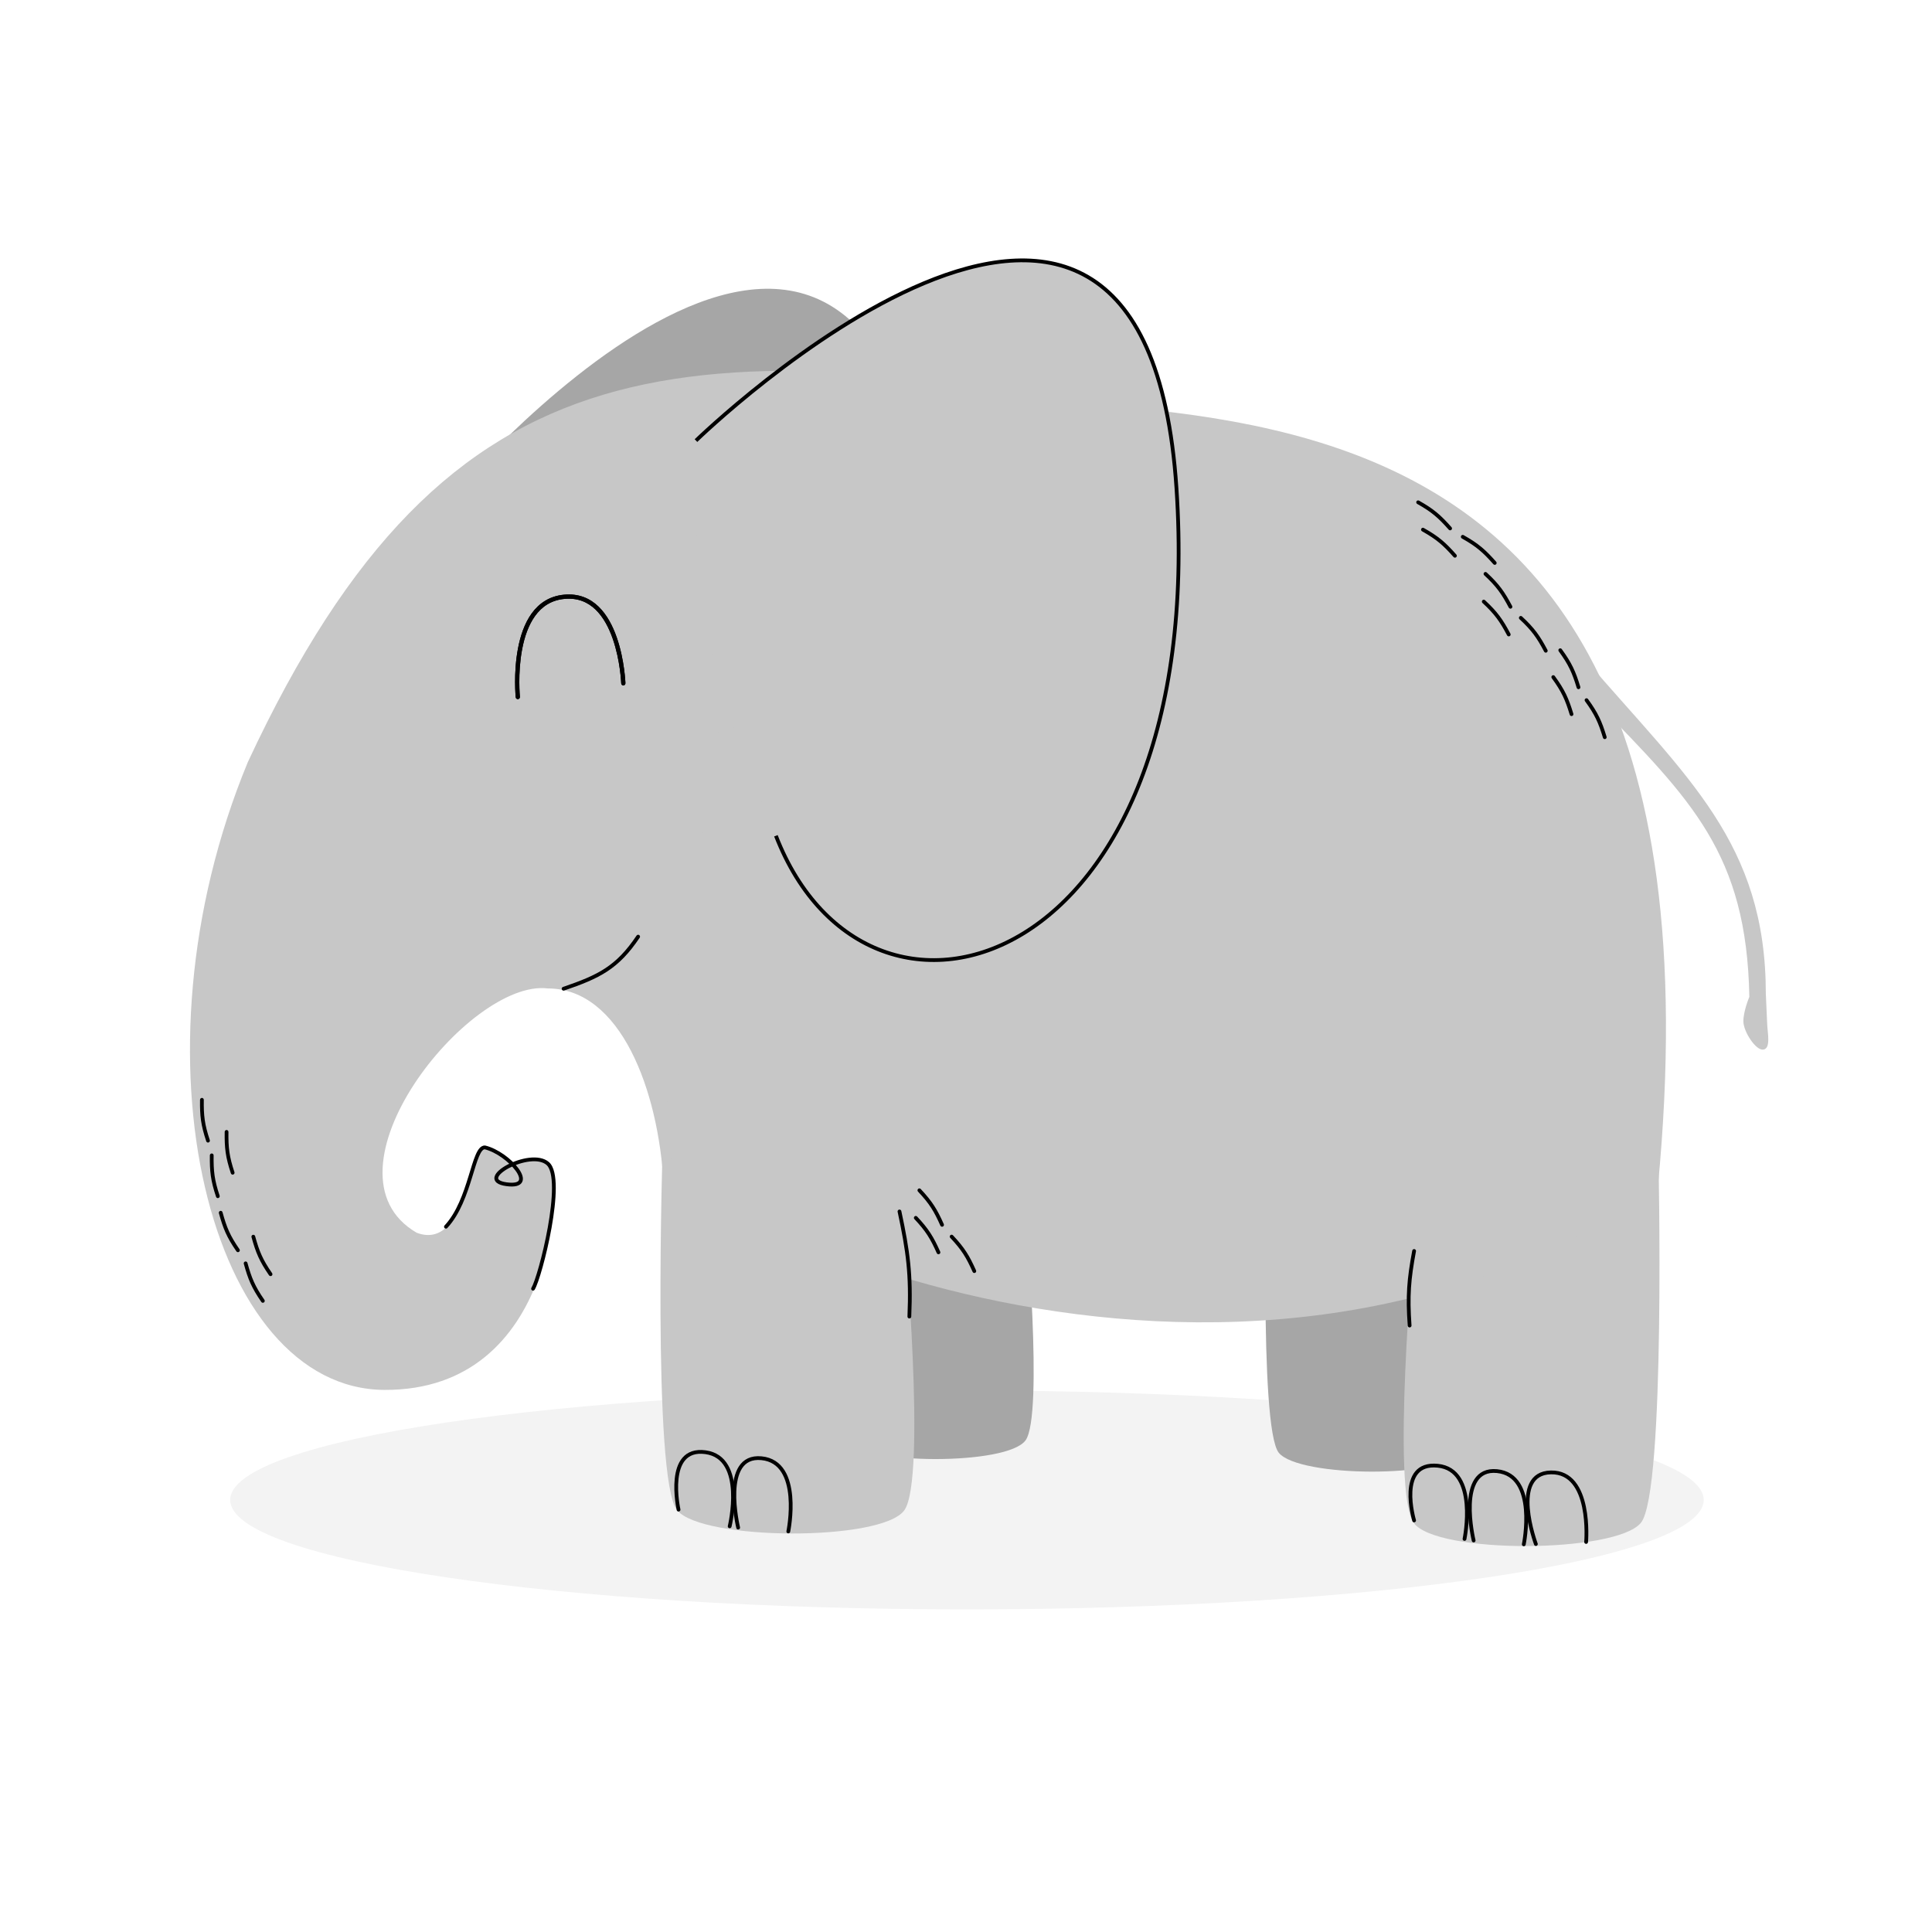 <svg width="1024" height="1024" viewBox="0 0 1024 1024" fill="none" xmlns="http://www.w3.org/2000/svg">
<path d="M903 795C903 827.033 728.167 853 512.5 853C296.833 853 122 827.033 122 795C122 762.967 296.833 737 512.5 737C728.167 737 903 762.967 903 795Z" fill="black" fill-opacity="0.05"/>
<path d="M492.142 265.215C448.8 12.229 236.227 266.268 236.227 266.268C242.067 344.125 254.282 388.624 299.874 470.259C362.218 592.075 535.484 518.2 492.142 265.215Z" fill="#A6A6A6"/>
<path d="M131.35 403.938C238.454 174.02 363.498 176.52 620.222 218.29L351.747 627.667C348.964 577.654 328.898 523.895 290.34 523.895C248.451 518.659 166.311 621.639 220.841 653.372C247.023 663.369 250.355 608.15 257.019 608.15C263.136 608.762 269.341 612.868 273.051 617.175C279.34 614.763 286.922 613.702 290.34 616.719C298.433 623.859 295.577 737.152 203.705 736.675C111.833 736.199 66.135 561.5 131.35 403.938Z" fill="#C7C7C7"/>
<path d="M281.676 682.518C281.387 682.989 281.533 683.605 282.004 683.894C282.474 684.184 283.09 684.037 283.38 683.567L281.676 682.518ZM257.019 608.15L257.251 607.177L257.161 607.156L257.069 607.151L257.019 608.15ZM235.623 649.515C235.246 649.918 235.268 650.551 235.672 650.928C236.075 651.305 236.708 651.283 237.085 650.879L235.623 649.515ZM283.38 683.567C283.918 682.691 284.573 681.108 285.281 679.082C286 677.027 286.801 674.436 287.623 671.488C289.266 665.591 291 658.23 292.324 650.804C293.647 643.386 294.567 635.866 294.567 629.664C294.567 626.565 294.338 623.756 293.797 621.437C293.261 619.14 292.39 617.193 291.002 615.969L289.679 617.468C290.609 618.29 291.351 619.757 291.849 621.891C292.342 624.004 292.567 626.645 292.567 629.664C292.567 635.698 291.669 643.087 290.355 650.453C289.043 657.812 287.323 665.111 285.696 670.951C284.882 673.871 284.094 676.419 283.393 678.421C282.683 680.452 282.089 681.847 281.676 682.518L283.38 683.567ZM291.002 615.969C288.362 613.638 284.372 613.181 280.413 613.649C276.411 614.122 272.194 615.566 268.841 617.348C267.162 618.24 265.672 619.231 264.523 620.251C263.396 621.251 262.497 622.367 262.168 623.529C261.998 624.131 261.976 624.763 262.179 625.382C262.381 626 262.781 626.527 263.324 626.96C264.378 627.799 266.05 628.353 268.31 628.658L268.577 626.676C266.434 626.386 265.198 625.895 264.57 625.395C264.273 625.158 264.139 624.941 264.08 624.761C264.021 624.581 264.012 624.361 264.093 624.073C264.267 623.458 264.828 622.655 265.851 621.747C266.851 620.859 268.199 619.954 269.779 619.114C272.943 617.433 276.923 616.075 280.647 615.635C284.415 615.189 287.682 615.707 289.679 617.468L291.002 615.969ZM268.31 628.658C270.572 628.964 272.381 628.943 273.764 628.607C275.161 628.268 276.219 627.578 276.762 626.493C277.294 625.434 277.225 624.213 276.861 623.037C276.495 621.853 275.798 620.596 274.892 619.345C273.077 616.838 270.307 614.195 267.199 611.99C264.093 609.786 260.578 607.97 257.251 607.177L256.787 609.123C259.788 609.837 263.067 611.511 266.042 613.621C269.014 615.73 271.612 618.225 273.272 620.518C274.104 621.666 274.671 622.725 274.95 623.627C275.232 624.538 275.187 625.174 274.975 625.597C274.775 625.995 274.321 626.414 273.293 626.663C272.25 626.917 270.718 626.965 268.577 626.676L268.31 628.658ZM257.069 607.151C255.849 607.09 254.864 607.73 254.089 608.625C253.323 609.509 252.661 610.75 252.051 612.186C250.829 615.059 249.674 619.061 248.335 623.404C245.625 632.197 242.108 642.567 235.623 649.515L237.085 650.879C243.929 643.547 247.552 632.734 250.246 623.993C251.61 619.57 252.722 615.718 253.891 612.969C254.476 611.593 255.04 610.581 255.601 609.934C256.151 609.298 256.593 609.13 256.969 609.149L257.069 607.151Z" fill="black"/>
<path d="M446.46 763.359C435.709 750.259 440.316 605.77 440.316 605.77L543.601 643.53C543.601 643.53 553.2 749.873 543.601 763.359C534.002 776.844 457.211 776.459 446.46 763.359Z" fill="#A6A6A6"/>
<path d="M677.805 770.023C667.054 756.923 671.662 612.434 671.662 612.434L774.947 650.194C774.947 650.194 784.545 756.538 774.947 770.023C765.348 783.509 688.556 783.123 677.805 770.023Z" fill="#A6A6A6"/>
<path d="M358.887 800.462C345.559 784.277 351.271 605.77 351.271 605.77L479.32 652.42C479.32 652.42 491.221 783.801 479.32 800.462C467.42 817.123 372.216 816.647 358.887 800.462Z" fill="#C7C7C7"/>
<path d="M869.709 807.126C883.037 790.942 878.98 612.115 878.98 612.115L749.276 659.084C749.276 659.084 737.375 790.466 749.276 807.126C761.176 823.787 856.38 823.311 869.709 807.126Z" fill="#C7C7C7"/>
<path d="M426.006 196.393C389.352 263.988 351.271 604.342 351.271 604.342C350.319 642.9 653.543 785.706 878.701 629.095C927.731 118.326 543.107 245.423 426.006 196.393Z" fill="#C7C7C7"/>
<path d="M623.554 258.752C606.417 2.653 368.884 233.523 368.884 233.523C366.698 311.568 374.28 357.087 411.249 442.971C460.755 570.545 640.691 514.85 623.554 258.752Z" fill="#C7C7C7"/>
<path d="M368.884 233.523C368.884 233.523 606.418 2.653 623.554 258.752C640.691 514.85 460.756 570.545 411.25 442.971" stroke="black" stroke-width="2"/>
<path d="M359.643 800.143C359.643 800.143 352.173 766.795 373.882 769.697C395.591 772.598 386.743 808.97 386.743 808.97" stroke="black" stroke-width="2" stroke-linecap="round"/>
<path d="M391.238 809.663C391.238 809.663 381.809 770.747 403.606 772.895C425.402 775.044 417.817 811.701 417.817 811.701" stroke="black" stroke-width="2" stroke-linecap="round"/>
<path d="M781.063 816.489C781.063 816.489 771.633 777.572 793.43 779.721C815.226 781.87 807.641 818.527 807.641 818.527" stroke="black" stroke-width="2" stroke-linecap="round"/>
<path d="M749.503 805.856C749.503 805.856 740.216 774.716 762.013 776.865C783.809 779.014 776.224 815.671 776.224 815.671" stroke="black" stroke-width="2" stroke-linecap="round"/>
<path d="M814.045 818.374C814.045 818.374 800.102 780.838 822 780.407C843.897 779.976 840.679 817.27 840.679 817.27" stroke="black" stroke-width="2" stroke-linecap="round"/>
<path fill-rule="evenodd" clip-rule="evenodd" d="M331.486 362.128C331.486 362.128 331.486 362.129 330.368 362.167L331.486 362.129C331.507 362.746 331.024 363.264 330.407 363.285C329.79 363.306 329.272 362.823 329.251 362.206L329.25 362.2L329.249 362.176L329.245 362.078C329.241 361.989 329.235 361.857 329.226 361.683C329.206 361.336 329.175 360.823 329.123 360.17C329.021 358.863 328.842 356.996 328.535 354.762C327.921 350.288 326.798 344.373 324.769 338.561C322.735 332.736 319.821 327.101 315.674 323.104C311.563 319.143 306.216 316.761 299.159 317.427C292.114 318.092 287.147 321.561 283.612 326.449C280.052 331.373 277.944 337.746 276.736 344.132C275.531 350.505 275.236 356.808 275.244 361.528C275.249 363.885 275.329 365.84 275.407 367.205C275.447 367.886 275.486 368.42 275.515 368.782C275.529 368.962 275.541 369.1 275.549 369.192L275.559 369.294L275.561 369.319L275.562 369.325C275.562 369.325 275.562 369.325 275.562 369.325C275.623 369.939 275.175 370.488 274.56 370.55C273.946 370.611 273.398 370.163 273.336 369.548L274.449 369.437C273.336 369.548 273.336 369.548 273.336 369.547L273.336 369.545L273.335 369.536L273.332 369.507L273.322 369.393C273.313 369.294 273.3 369.149 273.285 368.96C273.255 368.583 273.215 368.033 273.174 367.333C273.094 365.934 273.012 363.936 273.008 361.532C272.999 356.728 273.298 350.274 274.539 343.716C275.777 337.171 277.968 330.437 281.8 325.139C285.657 319.804 291.175 315.934 298.949 315.2C306.709 314.468 312.686 317.119 317.226 321.494C321.728 325.832 324.79 331.835 326.881 337.824C328.976 343.824 330.125 349.897 330.751 354.457C331.065 356.741 331.248 358.652 331.353 359.995C331.406 360.667 331.439 361.197 331.459 361.56C331.469 361.742 331.476 361.883 331.48 361.978L331.484 362.088L331.486 362.117L331.486 362.125L331.486 362.128Z" fill="black"/>
<path fill-rule="evenodd" clip-rule="evenodd" d="M331.486 362.128C331.486 362.128 331.486 362.129 330.368 362.167L331.486 362.129C331.507 362.746 331.024 363.264 330.407 363.285C329.79 363.306 329.272 362.823 329.251 362.206L329.25 362.2L329.249 362.176L329.245 362.078C329.241 361.989 329.235 361.857 329.226 361.683C329.206 361.336 329.175 360.823 329.123 360.17C329.021 358.863 328.842 356.996 328.535 354.762C327.921 350.288 326.798 344.373 324.769 338.561C322.735 332.736 319.821 327.101 315.674 323.104C311.563 319.143 306.216 316.761 299.159 317.427C292.114 318.092 287.147 321.561 283.612 326.449C280.052 331.373 277.944 337.746 276.736 344.132C275.531 350.505 275.236 356.808 275.244 361.528C275.249 363.885 275.329 365.84 275.407 367.205C275.447 367.886 275.486 368.42 275.515 368.782C275.529 368.962 275.541 369.1 275.549 369.192L275.559 369.294L275.561 369.319L275.562 369.325C275.562 369.325 275.562 369.325 275.562 369.325C275.623 369.939 275.175 370.488 274.56 370.55C273.946 370.611 273.398 370.163 273.336 369.548L274.449 369.437C273.336 369.548 273.336 369.548 273.336 369.547L273.336 369.545L273.335 369.536L273.332 369.507L273.322 369.393C273.313 369.294 273.3 369.149 273.285 368.96C273.255 368.583 273.215 368.033 273.174 367.333C273.094 365.934 273.012 363.936 273.008 361.532C272.999 356.728 273.298 350.274 274.539 343.716C275.777 337.171 277.968 330.437 281.8 325.139C285.657 319.804 291.175 315.934 298.949 315.2C306.709 314.468 312.686 317.119 317.226 321.494C321.728 325.832 324.79 331.835 326.881 337.824C328.976 343.824 330.125 349.897 330.751 354.457C331.065 356.741 331.248 358.652 331.353 359.995C331.406 360.667 331.439 361.197 331.459 361.56C331.469 361.742 331.476 361.883 331.48 361.978L331.484 362.088L331.486 362.117L331.486 362.125L331.486 362.128Z" fill="black"/>
<path d="M298.713 524.052C317.448 517.646 327.119 512.948 338.223 496.443" stroke="black" stroke-width="2" stroke-linecap="round"/>
<path d="M481.98 697.799C482.923 675.559 481.307 663.442 476.744 642.105" stroke="black" stroke-width="2" stroke-linecap="round"/>
<path d="M747.124 702.56C746.025 686.815 746.683 678.186 749.504 663.05" stroke="black" stroke-width="2" stroke-linecap="round"/>
<path d="M935.926 526.728C935.913 446.622 893.895 411.973 840.921 350.305L846.026 372.161C896.358 423.956 925.82 452.38 927.185 528.367C927.185 528.367 923.917 536.077 924.034 541.497C924.151 546.916 930.691 556.978 934.656 556.303C938.621 555.627 936.869 547.692 936.659 543.033L935.926 526.728Z" fill="#C7C7C7"/>
<path fill-rule="evenodd" clip-rule="evenodd" d="M826.379 343.827C826.821 343.499 827.443 343.596 827.769 344.041C833.116 351.365 835.101 355.827 837.588 363.988C837.749 364.517 837.454 365.077 836.929 365.239C836.404 365.4 835.848 365.102 835.687 364.573C833.256 356.594 831.363 352.343 826.168 345.227C825.842 344.781 825.936 344.154 826.379 343.827Z" fill="black"/>
<path fill-rule="evenodd" clip-rule="evenodd" d="M822.678 358.069C823.121 357.741 823.743 357.837 824.068 358.283C829.416 365.607 831.401 370.068 833.888 378.23C834.049 378.759 833.754 379.319 833.229 379.48C832.704 379.642 832.148 379.344 831.987 378.815C829.556 370.835 827.663 366.584 822.467 359.469C822.142 359.023 822.236 358.396 822.678 358.069Z" fill="black"/>
<path fill-rule="evenodd" clip-rule="evenodd" d="M840.299 370.289C840.741 369.961 841.363 370.057 841.689 370.503C847.037 377.827 849.022 382.288 851.508 390.449C851.669 390.979 851.375 391.539 850.85 391.7C850.325 391.862 849.769 391.564 849.607 391.035C847.176 383.055 845.283 378.804 840.088 371.689C839.762 371.243 839.857 370.616 840.299 370.289Z" fill="black"/>
<path fill-rule="evenodd" clip-rule="evenodd" d="M786.601 303.489C786.972 303.083 787.601 303.058 788.006 303.434C794.654 309.601 797.455 313.601 801.455 321.137C801.715 321.625 801.532 322.231 801.048 322.49C800.564 322.749 799.961 322.563 799.701 322.075C795.79 314.706 793.12 310.895 786.661 304.904C786.256 304.528 786.229 303.895 786.601 303.489Z" fill="black"/>
<path fill-rule="evenodd" clip-rule="evenodd" d="M785.69 318.175C786.061 317.769 786.691 317.745 787.095 318.12C793.744 324.287 796.545 328.287 800.545 335.823C800.804 336.312 800.622 336.918 800.137 337.177C799.653 337.436 799.05 337.249 798.791 336.761C794.88 329.393 792.21 325.582 785.75 319.59C785.346 319.215 785.319 318.581 785.69 318.175Z" fill="black"/>
<path fill-rule="evenodd" clip-rule="evenodd" d="M805.321 326.803C805.692 326.397 806.321 326.373 806.726 326.748C813.375 332.915 816.175 336.915 820.175 344.451C820.435 344.94 820.252 345.546 819.768 345.805C819.284 346.064 818.681 345.878 818.422 345.389C814.51 338.021 811.84 334.21 805.381 328.218C804.976 327.843 804.949 327.209 805.321 326.803Z" fill="black"/>
<path fill-rule="evenodd" clip-rule="evenodd" d="M750.767 265.738C751.033 265.256 751.639 265.085 752.121 265.356C760.027 269.797 763.685 273.031 769.336 279.423C769.703 279.837 769.667 280.469 769.257 280.834C768.847 281.199 768.217 281.159 767.851 280.745C762.325 274.496 758.838 271.415 751.157 267.099C750.675 266.829 750.501 266.219 750.767 265.738Z" fill="black"/>
<path fill-rule="evenodd" clip-rule="evenodd" d="M753.315 280.23C753.582 279.749 754.188 279.578 754.669 279.848C762.575 284.29 766.234 287.524 771.885 293.915C772.251 294.33 772.216 294.962 771.805 295.327C771.395 295.692 770.765 295.652 770.399 295.237C764.873 288.988 761.386 285.907 753.705 281.592C753.224 281.321 753.049 280.712 753.315 280.23Z" fill="black"/>
<path fill-rule="evenodd" clip-rule="evenodd" d="M774.419 284.029C774.686 283.547 775.292 283.376 775.773 283.647C783.679 288.088 787.338 291.323 792.989 297.714C793.355 298.128 793.32 298.76 792.909 299.125C792.499 299.49 791.869 299.45 791.503 299.036C785.977 292.787 782.49 289.706 774.809 285.39C774.328 285.12 774.153 284.51 774.419 284.029Z" fill="black"/>
<path fill-rule="evenodd" clip-rule="evenodd" d="M486.603 630.163C487.001 629.783 487.631 629.802 488.009 630.204C494.223 636.808 496.746 640.989 500.225 648.779C500.451 649.284 500.227 649.876 499.727 650.102C499.226 650.327 498.637 650.101 498.411 649.596C495.01 641.979 492.605 637.995 486.567 631.579C486.189 631.177 486.205 630.543 486.603 630.163Z" fill="black"/>
<path fill-rule="evenodd" clip-rule="evenodd" d="M484.697 644.754C485.095 644.374 485.724 644.392 486.103 644.794C492.317 651.399 494.84 655.58 498.319 663.37C498.544 663.875 498.321 664.467 497.82 664.692C497.32 664.918 496.731 664.691 496.505 664.186C493.103 656.57 490.698 652.586 484.661 646.17C484.283 645.767 484.299 645.134 484.697 644.754Z" fill="black"/>
<path fill-rule="evenodd" clip-rule="evenodd" d="M503.697 654.695C504.095 654.315 504.724 654.333 505.103 654.736C511.317 661.34 513.84 665.521 517.319 673.311C517.544 673.816 517.321 674.408 516.82 674.634C516.32 674.859 515.731 674.632 515.505 674.127C512.103 666.511 509.698 662.527 503.661 656.111C503.283 655.709 503.299 655.075 503.697 654.695Z" fill="black"/>
<path fill-rule="evenodd" clip-rule="evenodd" d="M139.889 690.322C139.439 690.638 138.819 690.525 138.506 690.07C133.357 682.606 131.492 678.093 129.225 669.868C129.079 669.335 129.388 668.783 129.917 668.635C130.446 668.488 130.994 668.8 131.141 669.333C133.357 677.376 135.135 681.676 140.138 688.928C140.451 689.383 140.34 690.007 139.889 690.322Z" fill="black"/>
<path fill-rule="evenodd" clip-rule="evenodd" d="M143.97 676.185C143.52 676.5 142.9 676.388 142.587 675.933C137.438 668.468 135.573 663.955 133.307 655.73C133.16 655.197 133.469 654.645 133.998 654.498C134.527 654.35 135.075 654.663 135.222 655.196C137.439 663.238 139.216 667.538 144.219 674.791C144.532 675.245 144.421 675.869 143.97 676.185Z" fill="black"/>
<path fill-rule="evenodd" clip-rule="evenodd" d="M126.684 663.496C126.233 663.812 125.614 663.699 125.3 663.245C120.151 655.78 118.287 651.267 116.02 643.042C115.873 642.509 116.183 641.957 116.712 641.809C117.241 641.662 117.789 641.974 117.936 642.508C120.152 650.55 121.93 654.85 126.932 662.102C127.246 662.557 127.135 663.181 126.684 663.496Z" fill="black"/>
<path fill-rule="evenodd" clip-rule="evenodd" d="M115.776 634.97C115.255 635.147 114.692 634.866 114.517 634.342C111.651 625.739 111.118 620.885 111.232 612.354C111.24 611.801 111.691 611.357 112.24 611.363C112.789 611.369 113.228 611.822 113.221 612.375C113.109 620.716 113.619 625.341 116.403 633.7C116.577 634.224 116.297 634.792 115.776 634.97Z" fill="black"/>
<path fill-rule="evenodd" clip-rule="evenodd" d="M123.634 622.529C123.113 622.706 122.549 622.425 122.375 621.901C119.509 613.298 118.976 608.444 119.09 599.913C119.097 599.36 119.549 598.916 120.098 598.922C120.647 598.928 121.086 599.381 121.079 599.934C120.967 608.275 121.477 612.9 124.261 621.259C124.435 621.783 124.155 622.351 123.634 622.529Z" fill="black"/>
<path fill-rule="evenodd" clip-rule="evenodd" d="M110.566 605.527C110.046 605.704 109.482 605.424 109.308 604.9C106.442 596.296 105.908 591.442 106.023 582.912C106.03 582.359 106.481 581.915 107.03 581.92C107.58 581.926 108.019 582.379 108.011 582.932C107.9 591.273 108.409 595.899 111.194 604.257C111.368 604.781 111.087 605.35 110.566 605.527Z" fill="black"/>
</svg>

